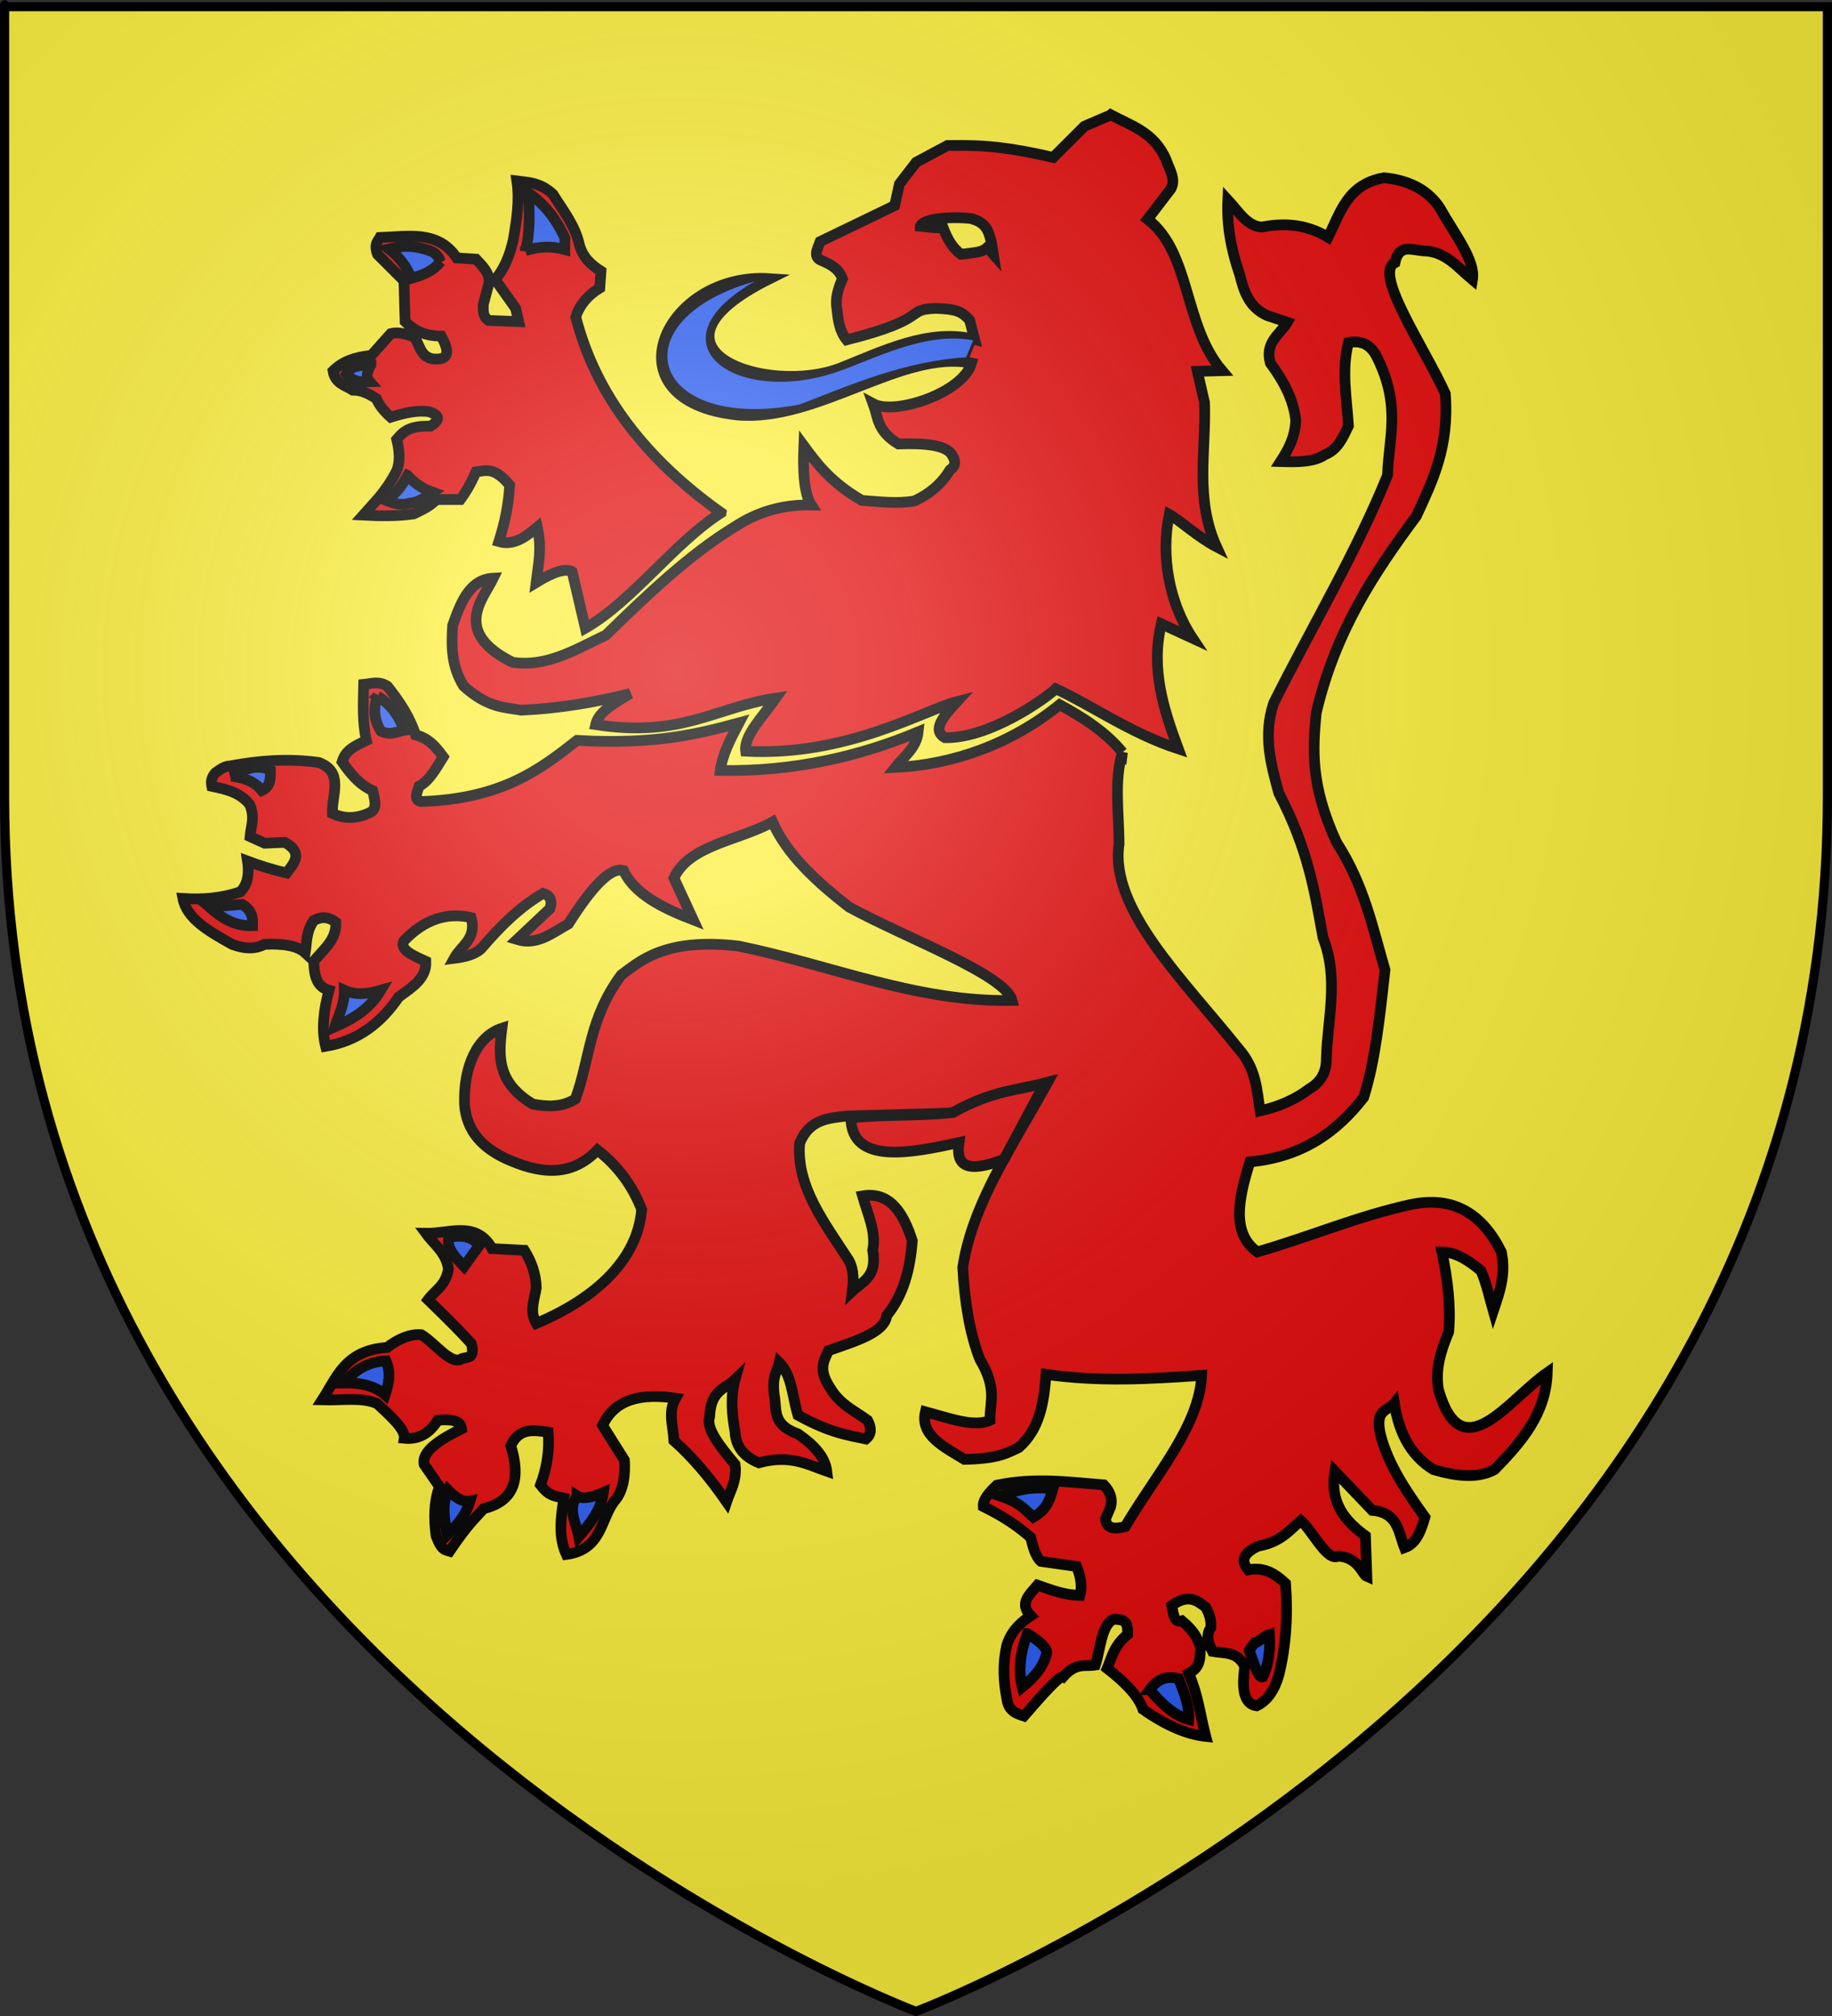 <?xml version="1.0" encoding="UTF-8" standalone="no"?>
<svg
   xmlns:dc="http://purl.org/dc/elements/1.1/"
   xmlns:cc="http://creativecommons.org/ns#"
   xmlns:rdf="http://www.w3.org/1999/02/22-rdf-syntax-ns#"
   xmlns:svg="http://www.w3.org/2000/svg"
   xmlns="http://www.w3.org/2000/svg"
   xmlns:xlink="http://www.w3.org/1999/xlink"
   xmlns:sodipodi="http://sodipodi.sourceforge.net/DTD/sodipodi-0.dtd"
   xmlns:inkscape="http://www.inkscape.org/namespaces/inkscape"
   height="660"
   width="600"
   version="1.0"
   id="svg2"
   sodipodi:version="0.32"
   inkscape:version="0.48.2 r9819"
   sodipodi:docname="Blason ville fr Montbrun-les-Bains (Drôme).svg"
   inkscape:export-filename="/Users/olivier/Desktop/Blason Rouge/Blason_Vide_3D.png"
   inkscape:export-xdpi="144"
   inkscape:export-ydpi="144"
   inkscape:output_extension="org.inkscape.output.svg.inkscape">
  <rect width="100%" height="100%" fill="#333333" stroke="none"/>
  <title
     id="title3038">Blason fr famille Albert (Vivarais)</title>
  <sodipodi:namedview
     inkscape:window-height="838"
     inkscape:window-width="1440"
     inkscape:pageshadow="2"
     inkscape:pageopacity="0.0"
     guidetolerance="10.0"
     gridtolerance="10.0"
     objecttolerance="10.0"
     borderopacity="1.0"
     bordercolor="#666666"
     pagecolor="#ffffff"
     id="base"
     showgrid="false"
     height="660px"
     inkscape:zoom="0.48120796"
     inkscape:cx="39.193359"
     inkscape:cy="553.01422"
     inkscape:window-x="-8"
     inkscape:window-y="-8"
     inkscape:current-layer="layer4"
     inkscape:window-maximized="1" />
  <desc
     id="desc4">Flag of Canton of Valais (Wallis)</desc>
  <defs
     id="defs6">
    <linearGradient
       id="linearGradient2893">
      <stop
         style="stop-color:white;stop-opacity:0.314;"
         offset="0"
         id="stop2895" />
      <stop
         id="stop2897"
         offset="0.19"
         style="stop-color:white;stop-opacity:0.251;" />
      <stop
         style="stop-color:#6b6b6b;stop-opacity:0.125;"
         offset="0.6"
         id="stop2901" />
      <stop
         style="stop-color:black;stop-opacity:0.125;"
         offset="1"
         id="stop2899" />
    </linearGradient>
    <linearGradient
       id="linearGradient2885">
      <stop
         id="stop2887"
         offset="0"
         style="stop-color:white;stop-opacity:1;" />
      <stop
         style="stop-color:white;stop-opacity:1;"
         offset="0.229"
         id="stop2891" />
      <stop
         id="stop2889"
         offset="1"
         style="stop-color:black;stop-opacity:1;" />
    </linearGradient>
    <linearGradient
       id="linearGradient2955">
      <stop
         id="stop2867"
         offset="0"
         style="stop-color:#fd0000;stop-opacity:1;" />
      <stop
         style="stop-color:#e77275;stop-opacity:0.659;"
         offset="0.5"
         id="stop2873" />
      <stop
         style="stop-color:black;stop-opacity:0.323;"
         offset="1"
         id="stop2959" />
    </linearGradient>
    <radialGradient
       inkscape:collect="always"
       xlink:href="#linearGradient2955"
       id="radialGradient2961"
       cx="225.524"
       cy="218.901"
       fx="225.524"
       fy="218.901"
       r="300"
       gradientTransform="matrix(-0, 2.183, -1.884, -0, 615.597, -289.121)"
       gradientUnits="userSpaceOnUse" />
    <polygon
       id="star"
       transform="scale(53)"
       points="0,-1 0.588,0.809 -0.951,-0.309 0.951,-0.309 -0.588,0.809 0,-1 " />
    <clipPath
       id="clip">
      <path
         d="M 0,-200 L 0,600 L 300,600 L 300,-200 L 0,-200 z "
         id="path10" />
    </clipPath>
    <radialGradient
       inkscape:collect="always"
       xlink:href="#linearGradient2955"
       id="radialGradient1911"
       gradientUnits="userSpaceOnUse"
       gradientTransform="matrix(-0, 2.183, -1.884, -0, 615.597, -289.121)"
       cx="225.524"
       cy="218.901"
       fx="225.524"
       fy="218.901"
       r="300" />
    <radialGradient
       inkscape:collect="always"
       xlink:href="#linearGradient2955"
       id="radialGradient2865"
       gradientUnits="userSpaceOnUse"
       gradientTransform="matrix(0, 1.749, -1.593, -1.04977e-07, 551.788, -191.29)"
       cx="225.524"
       cy="218.901"
       fx="225.524"
       fy="218.901"
       r="300" />
    <radialGradient
       inkscape:collect="always"
       xlink:href="#linearGradient2955"
       id="radialGradient2871"
       gradientUnits="userSpaceOnUse"
       gradientTransform="matrix(0, 1.386, -1.323, -5.74113e-08, -158.082, -109.541)"
       cx="225.524"
       cy="218.901"
       fx="225.524"
       fy="218.901"
       r="300" />
    <radialGradient
       inkscape:collect="always"
       xlink:href="#linearGradient2893"
       id="radialGradient3163"
       gradientUnits="userSpaceOnUse"
       gradientTransform="matrix(1.353, 0, 0, 1.349, -77.629, -85.747)"
       cx="221.445"
       cy="226.331"
       fx="221.445"
       fy="226.331"
       r="300" />
  </defs>
  <g
     inkscape:groupmode="layer"
     id="layer3"
     inkscape:label="Fond écu"
     style="display:inline"
     sodipodi:insensitive="true">
    <path
       id="path2855"
       style="fill:#fcef3c;fill-opacity:1;fill-rule:evenodd;stroke:none"
       d="m 300,658.5 c 0,0 298.5,-112.32 298.5,-397.772 0,-285.452 0,-258.552 0,-258.552 l -597,0 0,258.552 C 1.5,546.18 300,658.5 300,658.5 z"
       sodipodi:nodetypes="cccccc"
       inkscape:connector-curvature="0" />
  </g>
  <g
     inkscape:groupmode="layer"
     id="layer4"
     inkscape:label="Meubles"
     style="display:inline">
    <path
       style="fill:#e20909;fill-opacity:1;fill-rule:evenodd;stroke:#000000;stroke-width:3.511;stroke-linecap:butt;stroke-linejoin:miter;stroke-miterlimit:4;stroke-opacity:1;stroke-dasharray:none"
       d="m 363.815,37.609 -8.668,3.73 -10.204,10.204 C 326.47,47.261 318.711,47.596 310.308,47.63 l -10.241,5.486 -5.486,7.095 -1.573,7.095 -24.395,11.777 c -0.914,2.491 -2.58,5.257 0.768,6.327 2.725,1.225 5.367,2.566 6.547,5.852 -1.498,3.288 -2.42,6.587 -1.829,9.875 0.392,3.545 0.745,7.097 3.182,10.131 27.901,-7.032 18.645,-9.966 29.295,-10.314 6.087,0.252 8.293,0.75 11.009,3.913 l 1.609,6.254 c -14.802,-3.769 -30.328,3.973 -43.683,9.27 -24.138,9.574 -69.543,-6.246 -23.393,-29.166 -34.364,-2.326 -53.808,39.966 -10.743,44.619 26.412,2.413 54.184,-21.527 76.811,-16.98 -2.716,9.693 -25.048,17.189 -32.216,13.323 1.693,4.635 1.225,8.867 8.28,13.166 8.931,-0.352 16.04,0.448 17.628,3.767 1.533,2.471 0.635,3.751 -0.768,4.755 -2.739,4.513 -6.665,7.844 -11.63,10.131 -5.739,0.997 -11.487,0.225 -17.226,-0.183 -10.168,-5.941 -14.615,-11.907 -18.982,-17.848 -0.284,6.887 -0.18,15.339 2.414,19.347 -9.06,-0.166 -17.44,2.104 -25.016,7.132 -14.858,8.961 -29.48,23.022 -42.242,35.476 -9.813,4.626 -19.35,10.619 -30.575,8.887 -20.043,-10.036 -9.51,-20.816 -6.291,-27.54 -7.363,0.404 -10.365,6.972 -13.313,15.471 -0.475,7.192 -0.356,13.403 3.584,19.859 8.194,7.334 13.64,6.909 18.908,7.9 12.726,-0.577 24.449,-2.653 35.696,-5.449 -8.025,4.595 -10.622,7.034 -11.338,10.167 28.282,4.394 39.329,-5.762 58.993,-8.668 -4.096,5.901 -10.528,12.15 -9.875,17.372 33.096,1.804 58.673,-13.568 69.197,-16.239 -4.325,4.688 -8.345,9.305 -3.95,11.813 14.335,0.302 32.448,-12.384 36.317,-16.019 11.985,5.576 24.512,14.57 40.121,19.677 -4.753,-12.846 -9.102,-26.006 -5.559,-40.926 l 10.241,4.718 c -7.676,-11.528 -10.46,-26.933 -7.644,-40.56 3.139,1.701 9.444,7.48 15.507,10.643 -7.19,-15.739 -3.407,-31.477 -3.95,-47.216 l -2.341,-10.241 8.083,-0.219 C 387.493,106.375 390.101,82.73 375.848,71.768 l 7.644,-9.985 c 1.668,-3.148 -0.481,-6.288 -1.573,-9.436 -3.853,-9.082 -11.483,-11.192 -18.104,-14.739 z"
       id="path1932"
       inkscape:connector-curvature="0"
       sodipodi:nodetypes="cccccccccccccccsccccccccccccccccccccccccccccccccccccc" />
    <path
       style="fill:#e20909;fill-opacity:1;fill-rule:evenodd;stroke:#000000;stroke-width:3.511;stroke-linecap:butt;stroke-linejoin:miter;stroke-miterlimit:4;stroke-opacity:1;stroke-dasharray:none"
       d="m 236.171,167.863 c -24.397,-17.367 -41.045,-38.38 -47.611,-64.137 1.312,-3.942 3.935,-7.075 7.87,-9.444 l 0.393,-5.509 c -3.223,-2.024 -5.945,-4.548 -7.083,-8.657 -1.341,-6.281 -5.36,-11.223 -8.657,-16.526 -4.342,-4.049 -8.491,-3.88 -11.804,-4.328 0.951,6.427 -0.076,12.854 -1.18,19.281 -1.187,5.369 -3.142,9.714 -5.902,12.985 l 6.689,9.444 0.984,4.328 -9.837,-0.393 c -2.06,-1.338 -1.711,-3.277 -1.771,-5.115 l 1.967,-7.476 c -0.015,-3.206 -2.291,-5.281 -4.328,-7.476 l -6.296,-0.393 c -6.191,-9.205 -15.989,-6.991 -25.183,-6.689 -0.731,1.368 -2.034,2.163 -0.787,5.509 l 8.657,8.657 0.393,13.378 c 2.711,2.594 5.977,4.725 11.804,4.722 3.583,6.393 1.495,7.871 -2.754,7.476 -4.008,-0.728 -4.265,-4.458 -5.902,-7.083 -4.207,-1.66 -6.259,-1.597 -7.87,-1.18 l -6.296,7.083 c -5.498,0.669 -9.192,1.823 -12.591,5.115 0.614,4.036 3.927,4.699 6.492,6.296 2.883,-0.057 5.307,1.26 7.673,2.754 0.975,2.267 2.724,4.344 4.722,6.099 4.627,-1.451 9.006,-2.405 12.591,-1.771 3.379,1.074 3.831,2.599 0.393,4.722 -7.072,-0.257 -9.071,2.023 -11.017,4.328 1.049,4.197 1.049,7.607 0,10.23 -3.672,7.139 -7.345,10.373 -11.017,14.559 5.732,0.315 11.317,0.336 16.526,-0.393 2.639,-1.281 5.342,-2.431 7.476,-4.722 3.339,0 5.54,0 7.87,0 1.705,-2.328 3.41,-5.153 5.115,-9.05 3.11,-0.384 5.895,-1.825 11.017,4.328 -0.321,6.451 -1.649,12.566 -3.541,18.494 4.864,1.427 8.757,-1.516 12.591,-4.722 1.561,7.182 0.375,11.849 -0.393,18.1 5.771,-3.541 9.706,-4.722 11.804,-3.541 l 4.328,18.494 c 15.584,-8.93 28.889,-27.815 44.463,-37.774 z"
       id="path1938"
       sodipodi:nodetypes="ccccccccccccccccccccccccccccccccccccccccccccc"
       inkscape:connector-curvature="0" />
    <path
       style="fill:#2b5df2;fill-opacity:1;fill-rule:evenodd;stroke:#000000;stroke-width:3.511;stroke-linecap:butt;stroke-linejoin:miter;stroke-miterlimit:4;stroke-opacity:1;stroke-dasharray:none"
       d="m 172.034,82.084 c 4.328,-1.451 8.657,-1.566 12.985,-0.393 l 0,-3.738 c -2.957,-6.484 -6.946,-11.419 -12.001,-14.755 0.386,6.474 0.687,12.927 -0.984,18.887 z"
       id="path1940"
       sodipodi:nodetypes="ccccc"
       inkscape:connector-curvature="0" />
    <path
       style="fill:#2b5df2;fill-opacity:1;fill-rule:evenodd;stroke:#000000;stroke-width:3.511;stroke-linecap:butt;stroke-linejoin:miter;stroke-miterlimit:4;stroke-opacity:1;stroke-dasharray:none"
       d="m 144.293,85.626 c -2.867,3.57 -6.264,4.488 -9.64,5.509 -1.366,-3.744 -3.815,-6.946 -7.279,-9.64 2.98,-0.678 6.024,-1.26 10.034,-0.393 2.524,0.823 5.349,0.742 6.886,4.525 z"
       id="path1942"
       sodipodi:nodetypes="ccccc"
       inkscape:connector-curvature="0" />
    <path
       style="fill:#2b5df2;fill-opacity:1;fill-rule:evenodd;stroke:#000000;stroke-width:3.511;stroke-linecap:butt;stroke-linejoin:miter;stroke-miterlimit:4;stroke-opacity:1;stroke-dasharray:none"
       d="m 121.471,119.465 c -1.224,2.055 -1.778,3.976 -0.393,5.509 -2.558,0.074 -5.115,0.413 -7.673,-2.558 1.39,-2.607 4.607,-2.93 8.066,-2.951 z"
       id="path1944"
       sodipodi:nodetypes="cccc"
       inkscape:connector-curvature="0" />
    <path
       style="fill:#2b5df2;fill-opacity:1;fill-rule:evenodd;stroke:#000000;stroke-width:3.511;stroke-linecap:butt;stroke-linejoin:miter;stroke-miterlimit:4;stroke-opacity:1;stroke-dasharray:none"
       d="m 133.473,155.665 c 2.055,2.303 4.638,4.253 8.263,5.509 -2.405,1.638 -4.761,3.424 -7.673,3.541 -2.315,0.906 -5.034,0.193 -7.87,-0.984 3.775,-2.014 5.558,-5.025 7.279,-8.066 z"
       id="path1946"
       sodipodi:nodetypes="ccccc"
       inkscape:connector-curvature="0" />
    <path
       style="fill:#e20909;fill-opacity:1;fill-rule:evenodd;stroke:#000000;stroke-width:3.511;stroke-linecap:butt;stroke-linejoin:miter;stroke-miterlimit:4;stroke-opacity:1;stroke-dasharray:none"
       d="m 367.622,246.284 c -5.592,-6.782 -12.921,-11.394 -20.589,-15.581 -15.903,12.891 -34.843,19.628 -53.848,20.555 2.597,-3.338 6.962,-6.286 7.532,-11.652 -19.049,7.959 -40.524,13.061 -64.814,12.636 0.686,-5.194 3.382,-10.387 6.121,-15.581 -13.595,3.683 -27.614,7.182 -53.027,5.728 -12.261,9.594 -24.589,19.148 -51.195,20.033 -2.355,-0.585 -1.222,-2.913 -0.556,-5.008 3.36,-1.767 5.567,-5.84 7.92,-9.623 -2.297,-3.125 -4.71,-6.134 -9.066,-7.2 -1.647,-5.314 -4.964,-10.627 -9.229,-15.941 -2.848,-1.766 -4.909,-0.87 -7.757,-0.59 -0.154,6.11 -0.481,12.22 0.882,18.33 -3.734,1.836 -6.804,3.101 -7.953,7.004 2.62,3.692 5.339,7.311 10.016,9.46 0.548,2.574 1.565,5.336 -0.393,6.908 -4.266,2.203 -8.532,2.55 -12.799,0.556 -0.287,-5.987 3.924,-13.562 -4.452,-16.694 -10.242,-1.418 -19.739,-0.604 -28.936,1.113 -2.019,0.045 -3.454,1.258 -4.969,2.309 -1.266,1.456 -1.454,2.912 -1.152,4.368 4.676,0.98 9.334,1.997 12.473,6.054 1.701,4.333 0.413,6.59 0.062,10.41 l 4.793,2.176 6.6,-0.277 c 6.044,3.339 3.198,6.678 0.556,10.016 -5.568,-1.298 -9.299,-2.597 -12.799,-3.895 0.771,5.154 -0.388,7.993 -2.226,10.016 -6.307,2.207 -12.613,2.634 -18.92,2.226 1.28,6.716 8.714,10.868 16.137,15.025 4.688,1.746 7.977,1.393 10.573,0 6.176,-0.305 10.848,0.466 13.355,2.782 0.519,-3.524 0.309,-7.049 2.782,-10.573 3.031,-1.675 5.244,-0.892 7.234,0.556 0.311,5.822 -4.136,8.925 -7.234,12.799 0.163,4.283 0.714,8.275 5.008,9.46 -1.752,6.581 -2.499,12.828 -1.113,18.363 10.499,-1.734 18.146,-7.59 23.928,-16.137 4.311,-3.149 9.144,-6.008 8.903,-11.686 -4.169,-1.906 -8.664,-3.753 -7.234,-6.678 6.84,-7.153 14.175,-9.405 22.062,-7.661 1.94,6.982 -3.297,9.178 -5.565,13.355 3.928,-0.485 7.262,-1.416 9.1,-3.468 6.021,-7.03 12.446,-13.386 20.033,-17.807 2.238,0.672 3.134,2.239 2.226,5.008 l -10.736,10.112 c 6.505,1.987 11.335,-2.038 16.823,-5.137 7.42,-11.778 13.757,-18.78 18.037,-17.447 3.504,7.587 12.558,12.187 22.815,16.137 l -6.318,-13.681 c 5.026,-10.898 21.446,-12.301 32.275,-18.363 4.868,10.856 14.461,19.564 25.041,27.823 18.96,10.33 51.203,22.136 53.421,30.606 -31.271,0.633 -59.752,-11.753 -89.591,-17.807 -24.279,-2.815 -32.328,5.063 -38.396,9.46 -10.693,14.488 -10.1,27.095 -15.025,40.622 -4.637,2.822 -9.274,2.471 -13.912,1.669 -11.78,-7.056 -11.31,-15.717 -10.146,-24.844 -7.741,2.49 -12.682,11.998 -12.242,25.041 0.702,8.787 5.981,14.055 13.484,17.61 10.883,4.926 21.251,6.372 30.049,-2.782 6.65,5.187 11.49,11.667 14.468,19.476 -1.827,23.059 -27.669,34.414 -34.501,37.283 -2.317,-3.895 -0.615,-7.79 0,-11.686 -0.145,-4.658 -1.656,-8.632 -3.895,-12.242 l -10.573,-0.556 c -5.236,-9.26 -14.067,-4.862 -21.702,-5.008 2.657,3.649 6.617,6.193 7.397,11.72 -0.945,5.473 -4.334,6.873 -6.678,10.016 7.714,7.479 11.685,11.589 14.176,14.367 1.311,4.986 -1.352,4.403 -3.047,4.879 -3.422,2.552 -8.902,-5.185 -13.355,-7.791 -3.732,-0.283 -7.465,1.325 -11.197,4.187 -13.756,0.897 -16.455,9.779 -21.241,17.155 6.468,0.202 12.983,-0.969 17.97,1.208 4.731,4.316 9.308,8.585 8.903,11.36 4.746,0.49 8.318,-1.661 10.966,-5.891 5.947,-0.595 7.58,0.77 7.791,2.782 -7.426,3.686 -13.141,7.479 -12.242,11.686 l 5.008,7.234 c -1.924,5.379 -1.791,10.758 -1.113,16.137 1.849,4.956 3.104,4.565 4.452,5.008 6.024,-8.881 8.039,-10.41 11.129,-13.912 10.418,-2.565 12.1,-10.17 8.903,-20.589 2.701,-5.969 7.499,-5.121 12.242,-4.452 0.453,5.761 -0.348,11.523 -2.518,17.284 2.601,3.374 3.974,3.525 7.622,4.283 -0.912,6.53 -1.866,12.448 0.821,18.465 11.483,-1.558 11.124,-11.009 15.581,-17.25 3.414,-3.618 3.726,-9.477 3.468,-13.619 l -7.167,-11.388 c 4.148,-8.857 12.983,-10.504 23.928,-8.903 -2.638,4.637 -0.761,9.274 -0.556,13.912 6.026,5.296 11.748,12.115 17.25,20.033 1.275,-3.82 3.437,-6.975 2.782,-12.242 -4.932,-5.91 -9.585,-11.728 -8.347,-15.581 0.376,-8.894 5.1,-9.092 8.347,-12.242 -1.585,5.75 -1.011,11.5 0,17.25 0.252,4.641 2.817,7.998 7.791,10.016 10.385,-2.779 15.861,0.577 22.259,2.782 -0.538,-4.662 -4.212,-8.627 -9.46,-12.242 -8.815,-3.1 -6.769,-8.237 -7.791,-12.799 -0.698,-6.451 0.961,-7.404 1.669,-10.573 4.157,4.057 4.299,11.326 6.121,17.25 10.671,5.848 16.119,6.474 22.259,7.791 1.835,-1.491 1.868,-3.582 0.556,-6.121 -4.237,-3.133 -8.963,-5.045 -12.242,-10.573 -4.137,-6.236 -1.969,-9.033 -0.556,-12.242 8.892,-3.145 18.287,-5.814 19.083,-11.489 5.588,-6.876 7.677,-15.411 8.347,-24.484 -3.03,-9.477 -7.532,-16.144 -16.3,-14.665 1.672,5.936 4.577,11.871 3.339,17.807 1.554,8.61 -3.292,10.179 -6.678,13.355 0.467,-3.548 0.502,-6.989 -1.113,-10.016 -7.893,-12.24 -17.291,-24.146 -16.137,-38.396 3.126,-7.791 9.389,-8.265 15.581,-8.903 l 35.024,-0.984 c 4.38,-2.581 8.541,-4.284 12.595,-5.563 6.114,-1.929 11.988,-2.893 18.01,-4.454 -4.056,7.355 -8.47,14.666 -12.585,22.014 -7.049,12.589 -13.218,25.289 -15.205,38.511 0.618,11.501 2.325,21.694 5.565,30.049 5.863,9.845 3.262,14.046 3.339,20.033 -5.173,2.449 -13.494,-0.769 -21.146,-2.782 -1.799,7.691 6.001,11.43 12.799,15.581 11.283,-0.229 14.111,-2.149 17.807,-3.895 6.867,-6.026 8.242,-14.799 8.903,-23.928 17.25,2.444 33.714,1.54 50.964,0.326 -0.642,16.508 -15.36,33.017 -25.041,49.525 -3.417,0.841 -6.154,0.773 -6.447,-2.552 l 1.669,-3.895 c 0.725,-2.998 -0.336,-5.282 -2.226,-7.234 -11.404,-0.913 -22.617,-2.493 -35.024,0.101 -2.43,2.323 -4.604,4.647 -4.452,6.97 6.923,3.393 11.765,6.786 15.547,10.179 0.751,3.14 1.558,6.195 3.339,7.791 l 11.686,1.669 c 1.285,3.153 1.919,6.307 1.113,9.46 -4.996,-0.038 -9.421,-1.786 -13.912,-3.339 -2.578,3.056 -6.189,5.954 -2.226,10.016 -5.202,3.479 -6.725,6.498 -7.791,9.46 -1.553,6.867 -1.05,12.501 0,17.807 0.497,3.892 3.017,4.749 5.565,5.565 6.226,-7.206 11.752,-13.362 12.799,-12.799 4.324,-4.896 7.208,-3.316 10.573,-3.895 1.768,-5.443 2.003,-13.341 6.121,-15.025 2.184,0.269 4.781,-0.288 4.452,5.008 -4.518,3.71 -5.108,7.42 -6.678,11.129 6.075,4.694 10.327,9.185 11.686,13.355 7.667,5.379 14.496,8.245 20.589,8.903 -1.792,-6.842 -2.373,-13.281 -5.565,-20.589 4.378,-2.397 3.433,-5.46 3.895,-8.347 -0.823,-2.62 -1.707,-5.258 -6.121,-8.903 -2.54,0.827 -2.822,-2.296 -3.339,-5.008 5.426,-3.934 8.26,-1.646 11.129,0.556 1.448,2.523 1.789,4.677 1.669,6.678 -1.81,2.597 -0.724,5.194 0.556,7.79 3.846,0.704 8.199,-0.112 10.573,5.008 -1.083,7.362 -0.259,12.246 3.895,12.799 3.495,-1.714 5.838,-5.155 7.234,-10.016 2.371,-9.473 3.002,-19.527 2.226,-30.049 -3.288,-3.068 -6.88,-5.53 -12.242,-4.452 -2.702,-3.142 -1.302,-5.698 3.339,-7.79 7.278,-1.273 10.095,-5.096 13.912,-8.347 3.524,2.969 8.622,13.538 12.147,11.658 6.674,0.276 8.035,6.1 9.46,6.678 l -0.461,-13.327 c -6.547,-4.843 -11.771,-10.595 -10.016,-21.146 l 12.242,12.799 c 8.445,0.674 8.546,7.125 10.573,12.242 3.862,-1.376 5.399,-5.541 6.678,-10.016 -6.131,-8.53 -11.95,-17.149 -14.468,-26.71 -2.157,-8.784 2.322,-7.982 4.452,-10.573 1.573,10.466 5.981,17.53 12.799,21.702 7.567,2.224 14.554,2.998 20.033,0 8.693,-8.918 16.803,-18.163 17.25,-31.718 -12.953,9.036 -28.018,32.085 -35.614,5.565 -1.181,-6.962 0.905,-12.991 3.339,-18.92 0.72,-8.425 -0.331,-17.205 -2.226,-26.154 4.926,0.061 8.904,2.965 12.799,6.121 1.753,3.985 2.743,8.735 4.024,13.192 1.992,-5.963 4.221,-11.825 2.653,-19.313 -6.127,-12.354 -15.502,-18.43 -29.493,-15.581 -17.834,3.912 -32.329,10.31 -50.408,15.547 -8.534,-6.027 -6.284,-17.251 -2.456,-29.459 17.493,-1.685 28.671,-10.057 37.283,-21.146 3.867,-12.47 5.2,-26.084 6.97,-41.701 -4.078,-13.923 -6.835,-27.846 -15.873,-41.769 -8.678,-18.851 -7.742,-30.619 -6.678,-42.291 6.349,-27.096 19.254,-46.231 32.831,-64.55 5.257,-11.414 10.828,-22.537 9.46,-40.065 -6.911,-15.219 -23.603,-39.343 -16.497,-42.882 1.324,-6.239 5.433,-4.137 9.263,-3.861 7.291,0.094 11.302,5.437 16.137,9.46 1.05,-6.333 -5.839,-14.859 -10.803,-23.697 -4.09,-6.022 -10.374,-8.91 -18.133,-9.69 -12.02,2.068 -14.337,11.413 -18.363,19.476 -5.626,-3.411 -12.416,-5.158 -21.702,-3.339 -4.87,-0.261 -7.724,-5.224 -11.129,-8.903 -0.409,8.446 1.161,16.562 3.895,24.484 1.348,5.352 2.926,10.576 8.903,13.355 l 6.678,2.226 c -2.403,4.086 -7.412,6.435 -5.565,13.355 4.32,5.867 7.68,12.009 8.347,18.92 -0.332,5.789 -2.618,9.624 -5.008,13.355 5.557,0.175 10.973,0.175 14.468,-2.226 4.376,-1.73 5.945,-5.706 7.79,-9.46 -0.55,-9.089 -2.356,-18.178 0,-27.267 4.921,-0.982 7.676,1.284 9.46,5.008 7.863,15.975 3.659,26.272 3.339,38.396 -10.028,24.855 -24.829,49.711 -37.283,74.566 -3.531,10.512 -0.948,20.005 1.669,29.493 9.767,18.592 11.803,32.766 14.468,47.3 5.288,13.579 1.504,26.403 1.113,39.509 0.074,4.716 -1.968,7.922 -5.565,10.016 -4.57,3.49 -9.994,5.842 -16.137,7.234 -1.11,-6.863 -1.131,-13.726 -7.234,-20.589 -18.119,-22.617 -42.132,-45.645 -38.953,-66.776 -0.036,-10.152 -1.7,-20.847 1.113,-30.049 z"
       id="path1948"
       sodipodi:nodetypes="ccccccccccccccccccccccccccccccccccccccccccccccccccccccccccccccccccccccccccccccccccccccccccccccccccccccccccccccccccccccscsccccccccccccccccccccccccccccccccccccccccccccccccccccccccccccccccccccccccccccccccccccccccccccccccccc"
       inkscape:connector-curvature="0" />
    <path
       style="fill:#2b5df2;fill-opacity:1;fill-rule:evenodd;stroke:#000000;stroke-width:3.511;stroke-linecap:butt;stroke-linejoin:miter;stroke-miterlimit:4;stroke-opacity:1;stroke-dasharray:none"
       d="m 123.612,227.92 c -1.361,3.803 -1.233,7.605 1.113,11.408 3.168,1.62 5.297,0.125 7.79,-0.278 -1.858,-4.264 -4.115,-8.33 -8.903,-11.129 z"
       id="path1952"
       sodipodi:nodetypes="cccc"
       inkscape:connector-curvature="0" />
    <path
       style="fill:#2b5df2;fill-opacity:1;fill-rule:evenodd;stroke:#000000;stroke-width:3.511;stroke-linecap:butt;stroke-linejoin:miter;stroke-miterlimit:4;stroke-opacity:1;stroke-dasharray:none"
       d="m 75.756,254.074 c 4.266,-2.297 8.532,-4.042 12.799,-1.948 0.093,2.736 0.035,5.397 -2.782,6.678 -2.865,-3.47 -6.423,-4.17 -10.016,-4.73 z"
       id="path1954"
       sodipodi:nodetypes="cccc"
       inkscape:connector-curvature="0" />
    <path
       style="fill:#2b5df2;fill-opacity:1;fill-rule:evenodd;stroke:#000000;stroke-width:3.511;stroke-linecap:butt;stroke-linejoin:miter;stroke-miterlimit:4;stroke-opacity:1;stroke-dasharray:none"
       d="m 68.522,296.922 c 3.909,3.409 8.086,6.371 14.19,6.121 0.024,-2.319 0.238,-4.637 -3.339,-6.956 l -10.851,0.835 z"
       id="path1956"
       sodipodi:nodetypes="cccc"
       inkscape:connector-curvature="0" />
    <path
       style="fill:#2b5df2;fill-opacity:1;fill-rule:evenodd;stroke:#000000;stroke-width:3.511;stroke-linecap:butt;stroke-linejoin:miter;stroke-miterlimit:4;stroke-opacity:1;stroke-dasharray:none"
       d="m 112.761,324.189 c 0.114,4.555 -1.821,8.086 -3.061,11.964 5.862,-2.564 11.364,-5.73 15.025,-11.964 -3.988,1.151 -7.976,1.787 -11.964,0 z"
       id="path1958"
       sodipodi:nodetypes="cccc"
       inkscape:connector-curvature="0" />
    <path
       style="fill:#2b5df2;fill-opacity:1;fill-rule:evenodd;stroke:#000000;stroke-width:3.511;stroke-linecap:butt;stroke-linejoin:miter;stroke-miterlimit:4;stroke-opacity:1;stroke-dasharray:none"
       d="m 146.983,405.154 c -0.833,3.654 2.257,6.523 5.008,9.46 l 5.008,-6.956 c -2.251,-2.647 -5.54,-3.566 -10.016,-2.504 z"
       id="path1960"
       sodipodi:nodetypes="cccc"
       inkscape:connector-curvature="0" />
    <path
       style="fill:#2b5df2;fill-opacity:1;fill-rule:evenodd;stroke:#000000;stroke-width:3.511;stroke-linecap:butt;stroke-linejoin:miter;stroke-miterlimit:4;stroke-opacity:1;stroke-dasharray:none"
       d="m 126.394,445.498 c -5.241,0.322 -9.875,2.464 -13.633,7.234 5.48,-0.072 10.099,1.003 13.355,3.895 1.129,-3.451 2.064,-6.95 0.278,-11.129 z"
       id="path1962"
       sodipodi:nodetypes="cccc"
       inkscape:connector-curvature="0" />
    <path
       style="fill:#2b5df2;fill-opacity:1;fill-rule:evenodd;stroke:#000000;stroke-width:3.511;stroke-linecap:butt;stroke-linejoin:miter;stroke-miterlimit:4;stroke-opacity:1;stroke-dasharray:none"
       d="m 146.705,487.789 c -2.074,4.915 -1.082,9.831 -0.278,14.746 2.942,-3.053 6.006,-5.923 7.512,-11.129 -2.411,0.491 -4.823,-1.154 -7.234,-3.617 z"
       id="path1964"
       sodipodi:nodetypes="cccc"
       inkscape:connector-curvature="0" />
    <path
       style="fill:#2b5df2;fill-opacity:1;fill-rule:evenodd;stroke:#000000;stroke-width:3.511;stroke-linecap:butt;stroke-linejoin:miter;stroke-miterlimit:4;stroke-opacity:1;stroke-dasharray:none"
       d="m 188.996,489.737 c 1.51,0.994 4.151,0.857 8.625,-1.113 -0.792,5.771 -4.368,10.151 -8.069,14.468 -0.799,-4.452 -3.802,-8.903 -0.556,-13.355 z"
       id="path1966"
       sodipodi:nodetypes="cccc"
       inkscape:connector-curvature="0" />
    <path
       style="fill:#2b5df2;fill-opacity:1;fill-rule:evenodd;stroke:#000000;stroke-width:3.511;stroke-linecap:butt;stroke-linejoin:miter;stroke-miterlimit:4;stroke-opacity:1;stroke-dasharray:none"
       d="m 344.807,487.511 c -6.693,-1.144 -12.013,0.458 -17.25,2.226 6.814,2.319 8.235,4.637 10.851,6.956 4.567,-2.574 5.446,-5.885 6.399,-9.182 z"
       id="path1968"
       sodipodi:nodetypes="cccc"
       inkscape:connector-curvature="0" />
    <path
       style="fill:#2b5df2;fill-opacity:1;fill-rule:evenodd;stroke:#000000;stroke-width:3.511;stroke-linecap:butt;stroke-linejoin:miter;stroke-miterlimit:4;stroke-opacity:1;stroke-dasharray:none"
       d="m 336.46,534.811 c -2.311,6.194 -3.066,12.076 -1.669,17.529 3.925,-3.185 7.094,-6.747 8.069,-11.408 -0.366,-2.04 -3.091,-4.081 -6.399,-6.121 z"
       id="path1970"
       sodipodi:nodetypes="cccc"
       inkscape:connector-curvature="0" />
    <path
       style="fill:#2b5df2;fill-opacity:1;fill-rule:evenodd;stroke:#000000;stroke-width:3.511;stroke-linecap:butt;stroke-linejoin:miter;stroke-miterlimit:4;stroke-opacity:1;stroke-dasharray:none"
       d="m 376.525,553.174 c 2.437,-3.356 5.54,-4.712 9.46,-3.617 1.948,4.73 3.589,9.358 3.339,13.355 -5.189,-1.401 -9.072,-5.413 -12.799,-9.738 z"
       id="path1972"
       sodipodi:nodetypes="cccc"
       inkscape:connector-curvature="0" />
    <path
       style="fill:#2b5df2;fill-opacity:1;fill-rule:evenodd;stroke:#000000;stroke-width:3.511;stroke-linecap:butt;stroke-linejoin:miter;stroke-miterlimit:4;stroke-opacity:1;stroke-dasharray:none"
       d="m 409.078,540.375 1.745,-2.482 c 0.992,0.004 3.115,-2.252 4.933,-2.804 0.294,5.328 -0.296,10.066 -2.226,13.912 -1.484,0.535 -2.968,-5.103 -4.452,-8.625 z"
       id="path1974"
       sodipodi:nodetypes="ccccc"
       inkscape:connector-curvature="0" />
    <path
       style="fill:#fcef3c;fill-opacity:1;fill-rule:evenodd;stroke:#000000;stroke-width:3.511;stroke-linecap:butt;stroke-linejoin:miter;stroke-miterlimit:4;stroke-opacity:1;stroke-dasharray:none"
       d="m 301.402,74.058 c 1.924,-3.801 17.669,-2.787 17.529,-2.226 4.639,1.52 4.989,4.756 5.843,7.791 l 0.556,3.617 -1.948,-2.226 c -1.67,1.576 -3.953,1.617 -6.121,1.948 l -2.504,0.278 c -3.072,-2.233 -4.584,-5.356 -5.843,-8.625 -3.295,0.012 -5.183,-0.327 -7.512,-0.556 z"
       id="path1976"
       sodipodi:nodetypes="ccccccccc"
       inkscape:connector-curvature="0" />
    <path
       style="fill:#e20909;fill-opacity:1;fill-rule:evenodd;stroke:#000000;stroke-width:3.511;stroke-linecap:butt;stroke-linejoin:miter;stroke-miterlimit:4;stroke-opacity:1;stroke-dasharray:none"
       d="m 278.667,365.98 c 0.186,15.509 19.958,11.433 35.413,8.066 -1.144,7.958 2.917,10.014 14.755,5.509 l 13.378,-24.986 c -9.008,2.39 -17.206,2.391 -30.101,9.64 -11.147,1.279 -21.792,0.541 -33.446,1.771 z"
       id="path9897"
       sodipodi:nodetypes="cccccc"
       inkscape:connector-curvature="0" />
    <path
       style="fill:#2b5df2;fill-opacity:1;stroke:#000000;stroke-width:1px;stroke-linecap:butt;stroke-linejoin:miter;stroke-opacity:1"
       d="m 251.024,90.622 c -39.417,20.076 -11.712,41.556 21.451,31.165 11.99,-3.757 30.19,-14.31 46.946,-10.735 l -2.665,6.396 c -20.226,1.229 -37.5,8.823 -54.717,15.456 -51.127,9.765 -61.355,-30.535 -11.014,-42.281 z"
       id="path3035"
       inkscape:connector-curvature="0"
       sodipodi:nodetypes="cscccc" />
  </g>
  <g
     inkscape:groupmode="layer"
     id="layer2"
     inkscape:label="Reflet final"
     sodipodi:insensitive="true"
     style="display:inline">
    <path
       sodipodi:nodetypes="cccccc"
       d="m 300,658.5 c 0,0 298.5,-112.32 298.5,-397.772 0,-285.452 0,-258.552 0,-258.552 l -597,0 0,258.552 C 1.5,546.18 300,658.5 300,658.5 z"
       style="fill:url(#radialGradient3163);fill-opacity:1;fill-rule:evenodd;stroke:none"
       id="path2875"
       inkscape:export-xdpi="144"
       inkscape:export-ydpi="144"
       inkscape:connector-curvature="0" />
  </g>
  <g
     inkscape:groupmode="layer"
     id="layer1"
     inkscape:label="Contour final"
     sodipodi:insensitive="true">
    <path
       sodipodi:nodetypes="cccccc"
       d="M 300,658.5 C 300,658.5 1.5,546.18 1.5,260.728 C 1.5,-24.723 1.5,2.176 1.5,2.176 L 598.5,2.176 L 598.5,260.728 C 598.5,546.18 300,658.5 300,658.5 z "
       style="opacity:1;fill:none;fill-opacity:1;fill-rule:evenodd;stroke:#000000;stroke-width:3;stroke-linecap:butt;stroke-linejoin:miter;stroke-miterlimit:4;stroke-dasharray:none;stroke-opacity:1"
       id="path1411"
       inkscape:export-xdpi="144"
       inkscape:export-ydpi="144" />
  </g>
</svg>
